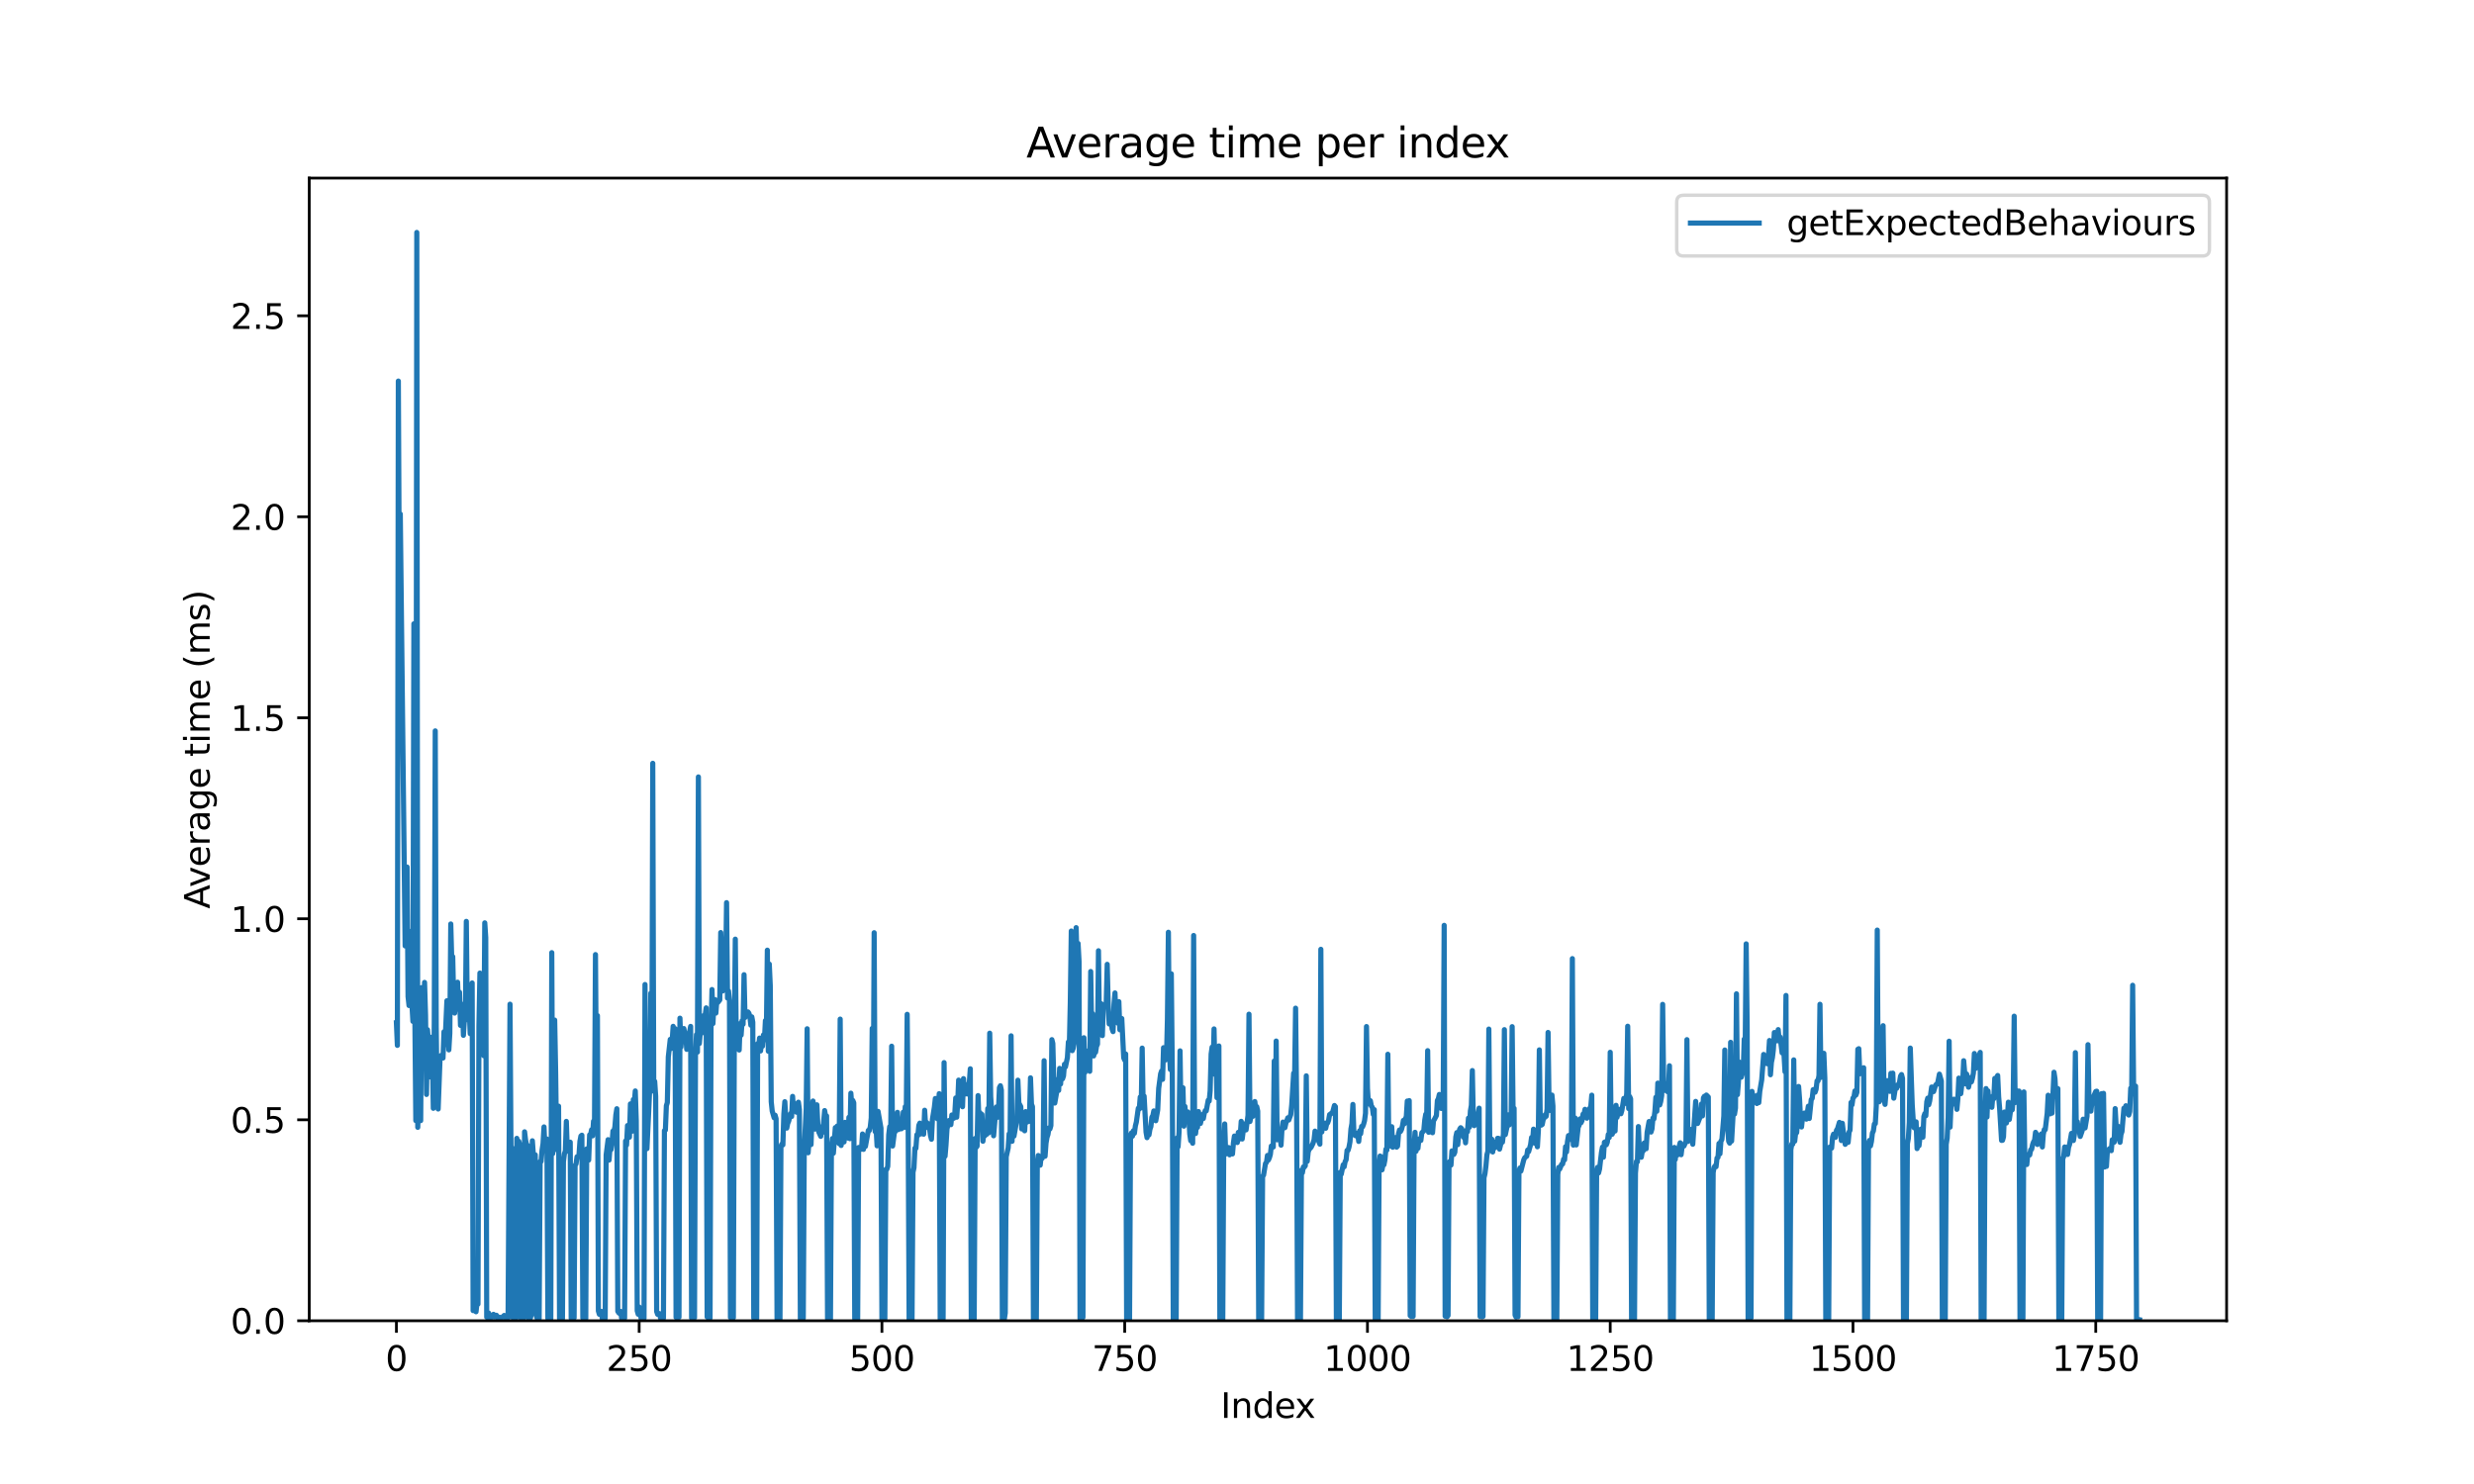 <?xml version="1.0" encoding="utf-8" standalone="no"?>
<!DOCTYPE svg PUBLIC "-//W3C//DTD SVG 1.1//EN"
  "http://www.w3.org/Graphics/SVG/1.1/DTD/svg11.dtd">
<svg xmlns:xlink="http://www.w3.org/1999/xlink" width="720pt" height="432pt" viewBox="0 0 720 432" xmlns="http://www.w3.org/2000/svg" version="1.1">
 <defs>
  <style type="text/css">*{stroke-linejoin: round; stroke-linecap: butt}</style>
 </defs>
 <g id="figure_1">
  <g id="patch_1">
   <path d="M 0 432 
L 720 432 
L 720 0 
L 0 0 
z
" style="fill: #ffffff"/>
  </g>
  <g id="axes_1">
   <g id="patch_2">
    <path d="M 90 384.48 
L 648 384.48 
L 648 51.84 
L 90 51.84 
z
" style="fill: #ffffff"/>
   </g>
   <g id="matplotlib.axis_1">
    <g id="xtick_1">
     <g id="line2d_1">
      <defs>
       <path id="m48303e577e" d="M 0 0 
L 0 3.5 
" style="stroke: #000000; stroke-width: 0.8"/>
      </defs>
      <g>
       <use xlink:href="#m48303e577e" x="115.364" y="384.48" style="stroke: #000000; stroke-width: 0.8"/>
      </g>
     </g>
     <g id="text_1">
      <!-- 0 -->
      <g transform="translate(112.182 399.078) scale(0.1 -0.1)">
       <defs>
        <path id="DejaVuSans-30" d="M 2034 4250 
Q 1547 4250 1301 3770 
Q 1056 3291 1056 2328 
Q 1056 1369 1301 889 
Q 1547 409 2034 409 
Q 2525 409 2770 889 
Q 3016 1369 3016 2328 
Q 3016 3291 2770 3770 
Q 2525 4250 2034 4250 
z
M 2034 4750 
Q 2819 4750 3233 4129 
Q 3647 3509 3647 2328 
Q 3647 1150 3233 529 
Q 2819 -91 2034 -91 
Q 1250 -91 836 529 
Q 422 1150 422 2328 
Q 422 3509 836 4129 
Q 1250 4750 2034 4750 
z
" transform="scale(0.016)"/>
       </defs>
       <use xlink:href="#DejaVuSans-30"/>
      </g>
     </g>
    </g>
    <g id="xtick_2">
     <g id="line2d_2">
      <g>
       <use xlink:href="#m48303e577e" x="186.014" y="384.48" style="stroke: #000000; stroke-width: 0.8"/>
      </g>
     </g>
     <g id="text_2">
      <!-- 250 -->
      <g transform="translate(176.471 399.078) scale(0.1 -0.1)">
       <defs>
        <path id="DejaVuSans-32" d="M 1228 531 
L 3431 531 
L 3431 0 
L 469 0 
L 469 531 
Q 828 903 1448 1529 
Q 2069 2156 2228 2338 
Q 2531 2678 2651 2914 
Q 2772 3150 2772 3378 
Q 2772 3750 2511 3984 
Q 2250 4219 1831 4219 
Q 1534 4219 1204 4116 
Q 875 4013 500 3803 
L 500 4441 
Q 881 4594 1212 4672 
Q 1544 4750 1819 4750 
Q 2544 4750 2975 4387 
Q 3406 4025 3406 3419 
Q 3406 3131 3298 2873 
Q 3191 2616 2906 2266 
Q 2828 2175 2409 1742 
Q 1991 1309 1228 531 
z
" transform="scale(0.016)"/>
        <path id="DejaVuSans-35" d="M 691 4666 
L 3169 4666 
L 3169 4134 
L 1269 4134 
L 1269 2991 
Q 1406 3038 1543 3061 
Q 1681 3084 1819 3084 
Q 2600 3084 3056 2656 
Q 3513 2228 3513 1497 
Q 3513 744 3044 326 
Q 2575 -91 1722 -91 
Q 1428 -91 1123 -41 
Q 819 9 494 109 
L 494 744 
Q 775 591 1075 516 
Q 1375 441 1709 441 
Q 2250 441 2565 725 
Q 2881 1009 2881 1497 
Q 2881 1984 2565 2268 
Q 2250 2553 1709 2553 
Q 1456 2553 1204 2497 
Q 953 2441 691 2322 
L 691 4666 
z
" transform="scale(0.016)"/>
       </defs>
       <use xlink:href="#DejaVuSans-32"/>
       <use xlink:href="#DejaVuSans-35" transform="translate(63.623 0)"/>
       <use xlink:href="#DejaVuSans-30" transform="translate(127.246 0)"/>
      </g>
     </g>
    </g>
    <g id="xtick_3">
     <g id="line2d_3">
      <g>
       <use xlink:href="#m48303e577e" x="256.665" y="384.48" style="stroke: #000000; stroke-width: 0.8"/>
      </g>
     </g>
     <g id="text_3">
      <!-- 500 -->
      <g transform="translate(247.121 399.078) scale(0.1 -0.1)">
       <use xlink:href="#DejaVuSans-35"/>
       <use xlink:href="#DejaVuSans-30" transform="translate(63.623 0)"/>
       <use xlink:href="#DejaVuSans-30" transform="translate(127.246 0)"/>
      </g>
     </g>
    </g>
    <g id="xtick_4">
     <g id="line2d_4">
      <g>
       <use xlink:href="#m48303e577e" x="327.316" y="384.48" style="stroke: #000000; stroke-width: 0.8"/>
      </g>
     </g>
     <g id="text_4">
      <!-- 750 -->
      <g transform="translate(317.772 399.078) scale(0.1 -0.1)">
       <defs>
        <path id="DejaVuSans-37" d="M 525 4666 
L 3525 4666 
L 3525 4397 
L 1831 0 
L 1172 0 
L 2766 4134 
L 525 4134 
L 525 4666 
z
" transform="scale(0.016)"/>
       </defs>
       <use xlink:href="#DejaVuSans-37"/>
       <use xlink:href="#DejaVuSans-35" transform="translate(63.623 0)"/>
       <use xlink:href="#DejaVuSans-30" transform="translate(127.246 0)"/>
      </g>
     </g>
    </g>
    <g id="xtick_5">
     <g id="line2d_5">
      <g>
       <use xlink:href="#m48303e577e" x="397.967" y="384.48" style="stroke: #000000; stroke-width: 0.8"/>
      </g>
     </g>
     <g id="text_5">
      <!-- 1000 -->
      <g transform="translate(385.242 399.078) scale(0.1 -0.1)">
       <defs>
        <path id="DejaVuSans-31" d="M 794 531 
L 1825 531 
L 1825 4091 
L 703 3866 
L 703 4441 
L 1819 4666 
L 2450 4666 
L 2450 531 
L 3481 531 
L 3481 0 
L 794 0 
L 794 531 
z
" transform="scale(0.016)"/>
       </defs>
       <use xlink:href="#DejaVuSans-31"/>
       <use xlink:href="#DejaVuSans-30" transform="translate(63.623 0)"/>
       <use xlink:href="#DejaVuSans-30" transform="translate(127.246 0)"/>
       <use xlink:href="#DejaVuSans-30" transform="translate(190.869 0)"/>
      </g>
     </g>
    </g>
    <g id="xtick_6">
     <g id="line2d_6">
      <g>
       <use xlink:href="#m48303e577e" x="468.618" y="384.48" style="stroke: #000000; stroke-width: 0.8"/>
      </g>
     </g>
     <g id="text_6">
      <!-- 1250 -->
      <g transform="translate(455.893 399.078) scale(0.1 -0.1)">
       <use xlink:href="#DejaVuSans-31"/>
       <use xlink:href="#DejaVuSans-32" transform="translate(63.623 0)"/>
       <use xlink:href="#DejaVuSans-35" transform="translate(127.246 0)"/>
       <use xlink:href="#DejaVuSans-30" transform="translate(190.869 0)"/>
      </g>
     </g>
    </g>
    <g id="xtick_7">
     <g id="line2d_7">
      <g>
       <use xlink:href="#m48303e577e" x="539.268" y="384.48" style="stroke: #000000; stroke-width: 0.8"/>
      </g>
     </g>
     <g id="text_7">
      <!-- 1500 -->
      <g transform="translate(526.543 399.078) scale(0.1 -0.1)">
       <use xlink:href="#DejaVuSans-31"/>
       <use xlink:href="#DejaVuSans-35" transform="translate(63.623 0)"/>
       <use xlink:href="#DejaVuSans-30" transform="translate(127.246 0)"/>
       <use xlink:href="#DejaVuSans-30" transform="translate(190.869 0)"/>
      </g>
     </g>
    </g>
    <g id="xtick_8">
     <g id="line2d_8">
      <g>
       <use xlink:href="#m48303e577e" x="609.919" y="384.48" style="stroke: #000000; stroke-width: 0.8"/>
      </g>
     </g>
     <g id="text_8">
      <!-- 1750 -->
      <g transform="translate(597.194 399.078) scale(0.1 -0.1)">
       <use xlink:href="#DejaVuSans-31"/>
       <use xlink:href="#DejaVuSans-37" transform="translate(63.623 0)"/>
       <use xlink:href="#DejaVuSans-35" transform="translate(127.246 0)"/>
       <use xlink:href="#DejaVuSans-30" transform="translate(190.869 0)"/>
      </g>
     </g>
    </g>
    <g id="text_9">
     <!-- Index -->
     <g transform="translate(355.234 412.757) scale(0.1 -0.1)">
      <defs>
       <path id="DejaVuSans-49" d="M 628 4666 
L 1259 4666 
L 1259 0 
L 628 0 
L 628 4666 
z
" transform="scale(0.016)"/>
       <path id="DejaVuSans-6e" d="M 3513 2113 
L 3513 0 
L 2938 0 
L 2938 2094 
Q 2938 2591 2744 2837 
Q 2550 3084 2163 3084 
Q 1697 3084 1428 2787 
Q 1159 2491 1159 1978 
L 1159 0 
L 581 0 
L 581 3500 
L 1159 3500 
L 1159 2956 
Q 1366 3272 1645 3428 
Q 1925 3584 2291 3584 
Q 2894 3584 3203 3211 
Q 3513 2838 3513 2113 
z
" transform="scale(0.016)"/>
       <path id="DejaVuSans-64" d="M 2906 2969 
L 2906 4863 
L 3481 4863 
L 3481 0 
L 2906 0 
L 2906 525 
Q 2725 213 2448 61 
Q 2172 -91 1784 -91 
Q 1150 -91 751 415 
Q 353 922 353 1747 
Q 353 2572 751 3078 
Q 1150 3584 1784 3584 
Q 2172 3584 2448 3432 
Q 2725 3281 2906 2969 
z
M 947 1747 
Q 947 1113 1208 752 
Q 1469 391 1925 391 
Q 2381 391 2643 752 
Q 2906 1113 2906 1747 
Q 2906 2381 2643 2742 
Q 2381 3103 1925 3103 
Q 1469 3103 1208 2742 
Q 947 2381 947 1747 
z
" transform="scale(0.016)"/>
       <path id="DejaVuSans-65" d="M 3597 1894 
L 3597 1613 
L 953 1613 
Q 991 1019 1311 708 
Q 1631 397 2203 397 
Q 2534 397 2845 478 
Q 3156 559 3463 722 
L 3463 178 
Q 3153 47 2828 -22 
Q 2503 -91 2169 -91 
Q 1331 -91 842 396 
Q 353 884 353 1716 
Q 353 2575 817 3079 
Q 1281 3584 2069 3584 
Q 2775 3584 3186 3129 
Q 3597 2675 3597 1894 
z
M 3022 2063 
Q 3016 2534 2758 2815 
Q 2500 3097 2075 3097 
Q 1594 3097 1305 2825 
Q 1016 2553 972 2059 
L 3022 2063 
z
" transform="scale(0.016)"/>
       <path id="DejaVuSans-78" d="M 3513 3500 
L 2247 1797 
L 3578 0 
L 2900 0 
L 1881 1375 
L 863 0 
L 184 0 
L 1544 1831 
L 300 3500 
L 978 3500 
L 1906 2253 
L 2834 3500 
L 3513 3500 
z
" transform="scale(0.016)"/>
      </defs>
      <use xlink:href="#DejaVuSans-49"/>
      <use xlink:href="#DejaVuSans-6e" transform="translate(29.492 0)"/>
      <use xlink:href="#DejaVuSans-64" transform="translate(92.871 0)"/>
      <use xlink:href="#DejaVuSans-65" transform="translate(156.348 0)"/>
      <use xlink:href="#DejaVuSans-78" transform="translate(216.121 0)"/>
     </g>
    </g>
   </g>
   <g id="matplotlib.axis_2">
    <g id="ytick_1">
     <g id="line2d_9">
      <defs>
       <path id="m764a18e082" d="M 0 0 
L -3.5 0 
" style="stroke: #000000; stroke-width: 0.8"/>
      </defs>
      <g>
       <use xlink:href="#m764a18e082" x="90" y="384.48" style="stroke: #000000; stroke-width: 0.8"/>
      </g>
     </g>
     <g id="text_10">
      <!-- 0.0 -->
      <g transform="translate(67.097 388.279) scale(0.1 -0.1)">
       <defs>
        <path id="DejaVuSans-2e" d="M 684 794 
L 1344 794 
L 1344 0 
L 684 0 
L 684 794 
z
" transform="scale(0.016)"/>
       </defs>
       <use xlink:href="#DejaVuSans-30"/>
       <use xlink:href="#DejaVuSans-2e" transform="translate(63.623 0)"/>
       <use xlink:href="#DejaVuSans-30" transform="translate(95.41 0)"/>
      </g>
     </g>
    </g>
    <g id="ytick_2">
     <g id="line2d_10">
      <g>
       <use xlink:href="#m764a18e082" x="90" y="325.971" style="stroke: #000000; stroke-width: 0.8"/>
      </g>
     </g>
     <g id="text_11">
      <!-- 0.5 -->
      <g transform="translate(67.097 329.77) scale(0.1 -0.1)">
       <use xlink:href="#DejaVuSans-30"/>
       <use xlink:href="#DejaVuSans-2e" transform="translate(63.623 0)"/>
       <use xlink:href="#DejaVuSans-35" transform="translate(95.41 0)"/>
      </g>
     </g>
    </g>
    <g id="ytick_3">
     <g id="line2d_11">
      <g>
       <use xlink:href="#m764a18e082" x="90" y="267.461" style="stroke: #000000; stroke-width: 0.8"/>
      </g>
     </g>
     <g id="text_12">
      <!-- 1.0 -->
      <g transform="translate(67.097 271.26) scale(0.1 -0.1)">
       <use xlink:href="#DejaVuSans-31"/>
       <use xlink:href="#DejaVuSans-2e" transform="translate(63.623 0)"/>
       <use xlink:href="#DejaVuSans-30" transform="translate(95.41 0)"/>
      </g>
     </g>
    </g>
    <g id="ytick_4">
     <g id="line2d_12">
      <g>
       <use xlink:href="#m764a18e082" x="90" y="208.952" style="stroke: #000000; stroke-width: 0.8"/>
      </g>
     </g>
     <g id="text_13">
      <!-- 1.5 -->
      <g transform="translate(67.097 212.751) scale(0.1 -0.1)">
       <use xlink:href="#DejaVuSans-31"/>
       <use xlink:href="#DejaVuSans-2e" transform="translate(63.623 0)"/>
       <use xlink:href="#DejaVuSans-35" transform="translate(95.41 0)"/>
      </g>
     </g>
    </g>
    <g id="ytick_5">
     <g id="line2d_13">
      <g>
       <use xlink:href="#m764a18e082" x="90" y="150.442" style="stroke: #000000; stroke-width: 0.8"/>
      </g>
     </g>
     <g id="text_14">
      <!-- 2.0 -->
      <g transform="translate(67.097 154.241) scale(0.1 -0.1)">
       <use xlink:href="#DejaVuSans-32"/>
       <use xlink:href="#DejaVuSans-2e" transform="translate(63.623 0)"/>
       <use xlink:href="#DejaVuSans-30" transform="translate(95.41 0)"/>
      </g>
     </g>
    </g>
    <g id="ytick_6">
     <g id="line2d_14">
      <g>
       <use xlink:href="#m764a18e082" x="90" y="91.933" style="stroke: #000000; stroke-width: 0.8"/>
      </g>
     </g>
     <g id="text_15">
      <!-- 2.5 -->
      <g transform="translate(67.097 95.732) scale(0.1 -0.1)">
       <use xlink:href="#DejaVuSans-32"/>
       <use xlink:href="#DejaVuSans-2e" transform="translate(63.623 0)"/>
       <use xlink:href="#DejaVuSans-35" transform="translate(95.41 0)"/>
      </g>
     </g>
    </g>
    <g id="text_16">
     <!-- Average time (ms) -->
     <g transform="translate(61.017 264.544) rotate(-90) scale(0.1 -0.1)">
      <defs>
       <path id="DejaVuSans-41" d="M 2188 4044 
L 1331 1722 
L 3047 1722 
L 2188 4044 
z
M 1831 4666 
L 2547 4666 
L 4325 0 
L 3669 0 
L 3244 1197 
L 1141 1197 
L 716 0 
L 50 0 
L 1831 4666 
z
" transform="scale(0.016)"/>
       <path id="DejaVuSans-76" d="M 191 3500 
L 800 3500 
L 1894 563 
L 2988 3500 
L 3597 3500 
L 2284 0 
L 1503 0 
L 191 3500 
z
" transform="scale(0.016)"/>
       <path id="DejaVuSans-72" d="M 2631 2963 
Q 2534 3019 2420 3045 
Q 2306 3072 2169 3072 
Q 1681 3072 1420 2755 
Q 1159 2438 1159 1844 
L 1159 0 
L 581 0 
L 581 3500 
L 1159 3500 
L 1159 2956 
Q 1341 3275 1631 3429 
Q 1922 3584 2338 3584 
Q 2397 3584 2469 3576 
Q 2541 3569 2628 3553 
L 2631 2963 
z
" transform="scale(0.016)"/>
       <path id="DejaVuSans-61" d="M 2194 1759 
Q 1497 1759 1228 1600 
Q 959 1441 959 1056 
Q 959 750 1161 570 
Q 1363 391 1709 391 
Q 2188 391 2477 730 
Q 2766 1069 2766 1631 
L 2766 1759 
L 2194 1759 
z
M 3341 1997 
L 3341 0 
L 2766 0 
L 2766 531 
Q 2569 213 2275 61 
Q 1981 -91 1556 -91 
Q 1019 -91 701 211 
Q 384 513 384 1019 
Q 384 1609 779 1909 
Q 1175 2209 1959 2209 
L 2766 2209 
L 2766 2266 
Q 2766 2663 2505 2880 
Q 2244 3097 1772 3097 
Q 1472 3097 1187 3025 
Q 903 2953 641 2809 
L 641 3341 
Q 956 3463 1253 3523 
Q 1550 3584 1831 3584 
Q 2591 3584 2966 3190 
Q 3341 2797 3341 1997 
z
" transform="scale(0.016)"/>
       <path id="DejaVuSans-67" d="M 2906 1791 
Q 2906 2416 2648 2759 
Q 2391 3103 1925 3103 
Q 1463 3103 1205 2759 
Q 947 2416 947 1791 
Q 947 1169 1205 825 
Q 1463 481 1925 481 
Q 2391 481 2648 825 
Q 2906 1169 2906 1791 
z
M 3481 434 
Q 3481 -459 3084 -895 
Q 2688 -1331 1869 -1331 
Q 1566 -1331 1297 -1286 
Q 1028 -1241 775 -1147 
L 775 -588 
Q 1028 -725 1275 -790 
Q 1522 -856 1778 -856 
Q 2344 -856 2625 -561 
Q 2906 -266 2906 331 
L 2906 616 
Q 2728 306 2450 153 
Q 2172 0 1784 0 
Q 1141 0 747 490 
Q 353 981 353 1791 
Q 353 2603 747 3093 
Q 1141 3584 1784 3584 
Q 2172 3584 2450 3431 
Q 2728 3278 2906 2969 
L 2906 3500 
L 3481 3500 
L 3481 434 
z
" transform="scale(0.016)"/>
       <path id="DejaVuSans-20" transform="scale(0.016)"/>
       <path id="DejaVuSans-74" d="M 1172 4494 
L 1172 3500 
L 2356 3500 
L 2356 3053 
L 1172 3053 
L 1172 1153 
Q 1172 725 1289 603 
Q 1406 481 1766 481 
L 2356 481 
L 2356 0 
L 1766 0 
Q 1100 0 847 248 
Q 594 497 594 1153 
L 594 3053 
L 172 3053 
L 172 3500 
L 594 3500 
L 594 4494 
L 1172 4494 
z
" transform="scale(0.016)"/>
       <path id="DejaVuSans-69" d="M 603 3500 
L 1178 3500 
L 1178 0 
L 603 0 
L 603 3500 
z
M 603 4863 
L 1178 4863 
L 1178 4134 
L 603 4134 
L 603 4863 
z
" transform="scale(0.016)"/>
       <path id="DejaVuSans-6d" d="M 3328 2828 
Q 3544 3216 3844 3400 
Q 4144 3584 4550 3584 
Q 5097 3584 5394 3201 
Q 5691 2819 5691 2113 
L 5691 0 
L 5113 0 
L 5113 2094 
Q 5113 2597 4934 2840 
Q 4756 3084 4391 3084 
Q 3944 3084 3684 2787 
Q 3425 2491 3425 1978 
L 3425 0 
L 2847 0 
L 2847 2094 
Q 2847 2600 2669 2842 
Q 2491 3084 2119 3084 
Q 1678 3084 1418 2786 
Q 1159 2488 1159 1978 
L 1159 0 
L 581 0 
L 581 3500 
L 1159 3500 
L 1159 2956 
Q 1356 3278 1631 3431 
Q 1906 3584 2284 3584 
Q 2666 3584 2933 3390 
Q 3200 3197 3328 2828 
z
" transform="scale(0.016)"/>
       <path id="DejaVuSans-28" d="M 1984 4856 
Q 1566 4138 1362 3434 
Q 1159 2731 1159 2009 
Q 1159 1288 1364 580 
Q 1569 -128 1984 -844 
L 1484 -844 
Q 1016 -109 783 600 
Q 550 1309 550 2009 
Q 550 2706 781 3412 
Q 1013 4119 1484 4856 
L 1984 4856 
z
" transform="scale(0.016)"/>
       <path id="DejaVuSans-73" d="M 2834 3397 
L 2834 2853 
Q 2591 2978 2328 3040 
Q 2066 3103 1784 3103 
Q 1356 3103 1142 2972 
Q 928 2841 928 2578 
Q 928 2378 1081 2264 
Q 1234 2150 1697 2047 
L 1894 2003 
Q 2506 1872 2764 1633 
Q 3022 1394 3022 966 
Q 3022 478 2636 193 
Q 2250 -91 1575 -91 
Q 1294 -91 989 -36 
Q 684 19 347 128 
L 347 722 
Q 666 556 975 473 
Q 1284 391 1588 391 
Q 1994 391 2212 530 
Q 2431 669 2431 922 
Q 2431 1156 2273 1281 
Q 2116 1406 1581 1522 
L 1381 1569 
Q 847 1681 609 1914 
Q 372 2147 372 2553 
Q 372 3047 722 3315 
Q 1072 3584 1716 3584 
Q 2034 3584 2315 3537 
Q 2597 3491 2834 3397 
z
" transform="scale(0.016)"/>
       <path id="DejaVuSans-29" d="M 513 4856 
L 1013 4856 
Q 1481 4119 1714 3412 
Q 1947 2706 1947 2009 
Q 1947 1309 1714 600 
Q 1481 -109 1013 -844 
L 513 -844 
Q 928 -128 1133 580 
Q 1338 1288 1338 2009 
Q 1338 2731 1133 3434 
Q 928 4138 513 4856 
z
" transform="scale(0.016)"/>
      </defs>
      <use xlink:href="#DejaVuSans-41"/>
      <use xlink:href="#DejaVuSans-76" transform="translate(62.533 0)"/>
      <use xlink:href="#DejaVuSans-65" transform="translate(121.713 0)"/>
      <use xlink:href="#DejaVuSans-72" transform="translate(183.236 0)"/>
      <use xlink:href="#DejaVuSans-61" transform="translate(224.35 0)"/>
      <use xlink:href="#DejaVuSans-67" transform="translate(285.629 0)"/>
      <use xlink:href="#DejaVuSans-65" transform="translate(349.105 0)"/>
      <use xlink:href="#DejaVuSans-20" transform="translate(410.629 0)"/>
      <use xlink:href="#DejaVuSans-74" transform="translate(442.416 0)"/>
      <use xlink:href="#DejaVuSans-69" transform="translate(481.625 0)"/>
      <use xlink:href="#DejaVuSans-6d" transform="translate(509.408 0)"/>
      <use xlink:href="#DejaVuSans-65" transform="translate(606.82 0)"/>
      <use xlink:href="#DejaVuSans-20" transform="translate(668.344 0)"/>
      <use xlink:href="#DejaVuSans-28" transform="translate(700.131 0)"/>
      <use xlink:href="#DejaVuSans-6d" transform="translate(739.145 0)"/>
      <use xlink:href="#DejaVuSans-73" transform="translate(836.557 0)"/>
      <use xlink:href="#DejaVuSans-29" transform="translate(888.656 0)"/>
     </g>
    </g>
   </g>
   <g id="line2d_15">
    <path d="M 115.364 297.726 
L 115.646 304.311 
L 115.929 110.934 
L 116.211 170.834 
L 116.494 149.629 
L 117.907 275.363 
L 118.19 257.01 
L 118.472 252.399 
L 118.755 290.096 
L 119.037 292.712 
L 119.32 275.872 
L 119.603 271.116 
L 119.885 292.38 
L 120.168 297.322 
L 120.45 181.59 
L 120.733 295.591 
L 121.016 326.218 
L 121.298 67.667 
L 121.581 328.166 
L 121.864 317.607 
L 122.429 326.219 
L 122.711 287.502 
L 122.994 292.97 
L 123.277 308.755 
L 123.559 285.987 
L 123.842 295.496 
L 124.124 318.6 
L 124.407 299.747 
L 124.69 303.137 
L 125.255 313.523 
L 125.537 301.945 
L 125.82 305.966 
L 126.103 322.632 
L 126.385 297.819 
L 126.668 212.767 
L 126.95 298.898 
L 127.233 321.344 
L 127.516 322.836 
L 128.081 307.589 
L 128.363 307.245 
L 128.646 307.125 
L 128.929 307.992 
L 129.211 300.352 
L 129.494 304.14 
L 130.059 291.325 
L 130.624 305.621 
L 130.907 300.82 
L 131.189 268.973 
L 131.472 279.426 
L 131.755 278.488 
L 132.037 291.378 
L 132.32 294.905 
L 132.602 289.804 
L 132.885 291.964 
L 133.168 285.935 
L 133.45 293.846 
L 133.733 288.846 
L 134.015 298.488 
L 134.298 292.437 
L 134.581 292.366 
L 134.863 301.388 
L 135.146 296.805 
L 135.428 296.991 
L 135.711 268.216 
L 135.994 294.922 
L 136.276 291.116 
L 136.559 293.987 
L 136.841 300.902 
L 137.407 286.145 
L 137.689 381.519 
L 137.972 381.51 
L 138.254 381.201 
L 138.537 381.861 
L 138.82 379.284 
L 139.102 379.635 
L 139.385 298.708 
L 139.668 283.265 
L 139.95 300.059 
L 140.515 302.709 
L 140.798 307.327 
L 141.081 268.646 
L 141.363 272.921 
L 141.646 383.43 
L 141.928 383.588 
L 142.211 382.231 
L 142.494 383.571 
L 142.776 383.004 
L 143.059 383.441 
L 143.341 383.41 
L 143.624 382.612 
L 143.907 383.401 
L 144.189 383.276 
L 144.472 382.878 
L 144.754 383.626 
L 145.32 383.435 
L 145.602 383.666 
L 145.885 383.678 
L 146.45 383.206 
L 146.733 382.933 
L 147.015 383.533 
L 147.298 383.691 
L 147.58 383.166 
L 147.863 383.657 
L 148.428 292.326 
L 148.711 335.54 
L 148.993 334.139 
L 149.276 383.621 
L 149.559 383.472 
L 149.841 383.464 
L 150.124 383.79 
L 150.406 331.38 
L 150.689 335.6 
L 150.972 332.232 
L 151.254 333.133 
L 151.537 383.644 
L 151.819 383.309 
L 152.102 383.633 
L 152.385 383.759 
L 152.667 329.478 
L 152.95 331.84 
L 153.232 333.258 
L 153.515 333.394 
L 153.798 383.68 
L 154.363 383.677 
L 154.645 382.535 
L 154.928 332.089 
L 155.211 336.008 
L 155.493 336.593 
L 155.776 336.175 
L 156.058 382.988 
L 156.341 383.815 
L 156.624 383.429 
L 156.906 383.867 
L 157.189 338.121 
L 157.472 338.096 
L 157.754 334.806 
L 158.037 332.939 
L 158.319 328.052 
L 158.602 334.58 
L 158.885 332.573 
L 159.167 331.574 
L 159.45 383.809 
L 160.015 383.732 
L 160.298 383.891 
L 160.58 277.323 
L 160.863 335.809 
L 161.145 306.87 
L 161.428 296.951 
L 161.711 312.315 
L 161.993 334.674 
L 162.276 329.807 
L 162.558 322.01 
L 162.841 383.828 
L 163.124 383.731 
L 163.689 383.895 
L 163.971 338.173 
L 164.254 335.865 
L 164.537 335.068 
L 164.819 326.442 
L 165.102 335.105 
L 165.384 334.22 
L 165.667 334.644 
L 165.95 332.494 
L 166.232 383.802 
L 166.515 383.66 
L 166.797 383.779 
L 167.08 383.648 
L 167.363 339.236 
L 167.645 338.831 
L 167.928 336.746 
L 168.21 336.776 
L 168.493 336.299 
L 168.776 332.245 
L 169.058 330.708 
L 169.341 330.465 
L 169.623 383.699 
L 169.906 383.767 
L 170.189 383.664 
L 170.471 383.88 
L 170.754 334.449 
L 171.319 337.706 
L 171.602 330.35 
L 171.884 330.235 
L 172.167 328.872 
L 172.449 330.651 
L 172.732 326.391 
L 173.015 327.65 
L 173.297 277.886 
L 173.58 318.077 
L 173.862 295.64 
L 174.145 381.632 
L 174.428 382.596 
L 174.71 382.397 
L 174.993 381.749 
L 175.276 383.853 
L 175.841 383.592 
L 176.123 383.767 
L 176.406 336.182 
L 176.971 331.764 
L 177.254 337.712 
L 177.536 334.002 
L 177.819 334.667 
L 178.102 333.045 
L 178.384 329.263 
L 178.667 329.288 
L 178.949 328.056 
L 179.232 324.544 
L 179.515 322.758 
L 179.797 381.723 
L 180.08 382.164 
L 180.362 382.388 
L 180.645 381.776 
L 180.928 383.843 
L 181.21 383.29 
L 181.493 383.77 
L 181.775 383.721 
L 182.058 332.149 
L 182.341 333.346 
L 182.623 327.65 
L 183.188 331.043 
L 183.471 321.346 
L 183.754 321.899 
L 184.036 329.283 
L 184.319 320.081 
L 184.601 321.039 
L 184.884 317.582 
L 185.167 326.189 
L 185.449 381.574 
L 185.732 382.58 
L 186.014 380.484 
L 186.58 383.816 
L 187.145 383.481 
L 187.427 383.784 
L 187.71 286.596 
L 187.993 333.725 
L 188.275 334.385 
L 188.84 322.398 
L 189.123 315.929 
L 189.406 289.132 
L 189.688 317.597 
L 189.971 222.201 
L 190.253 316.846 
L 190.536 314.79 
L 190.819 319.128 
L 191.101 381.777 
L 191.384 382.609 
L 191.666 382.35 
L 191.949 382.404 
L 192.232 383.718 
L 192.514 383.875 
L 193.08 383.742 
L 193.362 329.141 
L 193.645 328.971 
L 193.927 321.88 
L 194.21 320.97 
L 194.493 307.674 
L 195.058 302.577 
L 195.34 305.217 
L 195.623 302.89 
L 195.906 298.77 
L 196.188 302.737 
L 196.471 299.452 
L 196.753 383.498 
L 197.036 382.874 
L 197.319 383.482 
L 197.601 383.444 
L 197.884 296.397 
L 198.166 304.8 
L 198.449 301.039 
L 198.732 299.98 
L 199.014 299.414 
L 199.297 300.869 
L 199.579 301.583 
L 199.862 305.474 
L 200.145 304.277 
L 200.427 301.095 
L 200.71 300.303 
L 200.992 298.791 
L 201.275 383.68 
L 201.558 383.689 
L 201.84 383.093 
L 202.123 383.574 
L 202.405 307.314 
L 202.688 301.179 
L 202.971 306.27 
L 203.253 226.168 
L 203.536 303.766 
L 203.818 300.465 
L 204.384 300.659 
L 204.666 295.706 
L 204.949 299.974 
L 205.231 295.445 
L 205.514 293.395 
L 205.797 383.368 
L 206.079 383.615 
L 206.362 383.51 
L 206.644 383.713 
L 206.927 299.459 
L 207.21 288.057 
L 207.492 297.951 
L 207.775 291.95 
L 208.057 290.989 
L 208.34 294.912 
L 208.623 291.228 
L 208.905 291.822 
L 209.47 291.102 
L 209.753 271.472 
L 210.036 278.338 
L 210.318 288.484 
L 210.601 286.422 
L 210.884 281.174 
L 211.166 283.494 
L 211.449 262.764 
L 211.731 290.54 
L 212.014 288.488 
L 212.297 291.192 
L 212.579 383.508 
L 212.862 383.058 
L 213.427 383.593 
L 213.71 300.316 
L 213.992 273.394 
L 214.275 304.162 
L 214.557 305.005 
L 214.84 303.654 
L 215.123 305.666 
L 215.405 297.958 
L 215.688 301.334 
L 215.97 297.154 
L 216.253 298.157 
L 216.536 283.744 
L 216.818 296.2 
L 217.101 295.763 
L 217.383 294.754 
L 217.666 294.575 
L 217.949 294.951 
L 218.231 295.863 
L 218.514 298.436 
L 218.796 296.012 
L 219.079 297.579 
L 219.362 383.698 
L 219.644 383.289 
L 220.209 383.787 
L 220.492 303.826 
L 220.775 304.745 
L 221.057 302.187 
L 221.34 305.93 
L 221.622 303.662 
L 221.905 304.551 
L 222.188 301.266 
L 222.47 302.716 
L 222.753 297.104 
L 223.035 300.373 
L 223.318 276.599 
L 223.601 306.019 
L 223.883 280.65 
L 224.166 286.899 
L 224.448 320.71 
L 224.731 323.427 
L 225.296 325.384 
L 225.579 324.643 
L 225.861 325.667 
L 226.144 383.938 
L 226.992 383.952 
L 227.274 333.65 
L 227.557 333.016 
L 227.84 333.29 
L 228.122 324.324 
L 228.405 320.709 
L 228.688 325.81 
L 228.97 328.399 
L 229.253 327.018 
L 229.535 326.349 
L 230.101 324.14 
L 230.383 325.02 
L 230.666 319.164 
L 230.948 323.324 
L 231.231 321.589 
L 231.514 321.333 
L 231.796 323.765 
L 232.079 321.349 
L 232.361 320.858 
L 232.644 322.99 
L 232.927 383.958 
L 233.492 383.842 
L 233.774 383.725 
L 234.057 334.462 
L 234.622 322.848 
L 234.905 299.482 
L 235.187 335.578 
L 235.47 331.966 
L 235.753 331.205 
L 236.035 333.192 
L 236.318 324.597 
L 236.6 320.511 
L 236.883 322.541 
L 237.166 328.682 
L 237.731 321.614 
L 238.013 327.373 
L 238.296 329.543 
L 238.861 330.796 
L 239.144 327.986 
L 239.426 329.624 
L 239.992 323.296 
L 240.274 324.988 
L 240.557 324.838 
L 240.839 383.901 
L 241.122 384.045 
L 241.405 383.719 
L 241.687 383.994 
L 241.97 333.598 
L 242.252 331.44 
L 242.535 335.707 
L 243.1 328.253 
L 243.383 329.197 
L 243.665 327.801 
L 243.948 332.512 
L 244.231 332.926 
L 244.513 296.667 
L 244.796 333.451 
L 245.079 331.3 
L 245.644 332.431 
L 245.926 326.723 
L 246.209 329.985 
L 246.774 331.298 
L 247.057 325.255 
L 247.339 331.475 
L 247.622 318.234 
L 247.905 321.977 
L 248.187 320.354 
L 248.47 321.041 
L 248.752 383.919 
L 249.035 383.93 
L 249.318 383.594 
L 249.6 383.946 
L 249.883 334.036 
L 250.165 334.565 
L 250.448 333.967 
L 250.731 334.533 
L 251.013 330.108 
L 251.296 334.591 
L 251.578 331.567 
L 251.861 333.723 
L 252.709 329.067 
L 252.991 329.106 
L 253.274 328.05 
L 253.557 325.458 
L 253.839 299.374 
L 254.122 327.504 
L 254.404 271.521 
L 254.687 329.407 
L 254.97 328.432 
L 255.252 333.554 
L 255.535 323.519 
L 256.383 328.405 
L 256.665 383.959 
L 257.23 384.035 
L 257.513 383.953 
L 257.796 340.443 
L 258.078 340.405 
L 258.361 339.526 
L 258.643 330.352 
L 258.926 327.972 
L 259.209 330.398 
L 259.491 304.556 
L 259.774 333.609 
L 260.339 329.31 
L 260.622 329.328 
L 260.904 327.628 
L 261.187 323.815 
L 261.469 328.822 
L 261.752 326.273 
L 262.035 327.134 
L 262.317 328.592 
L 262.6 327.456 
L 262.883 323.735 
L 263.165 328.201 
L 263.448 322.167 
L 263.73 326.995 
L 264.013 295.273 
L 264.296 326.411 
L 264.578 384.041 
L 264.861 384.041 
L 265.143 383.506 
L 265.426 384.101 
L 265.709 341.241 
L 265.991 339.939 
L 266.274 334.22 
L 266.556 334.284 
L 266.839 330.329 
L 267.122 330.556 
L 267.404 327.61 
L 267.687 326.946 
L 267.969 330.103 
L 268.252 327.54 
L 268.535 327.951 
L 268.817 330.164 
L 269.1 323.196 
L 269.382 327.869 
L 269.665 326.744 
L 269.948 328.224 
L 270.23 327.127 
L 270.513 328.372 
L 270.795 330.552 
L 271.078 331.643 
L 271.361 325.817 
L 271.926 322.328 
L 272.208 319.776 
L 272.491 319.805 
L 272.774 325.663 
L 273.056 322.731 
L 273.339 318.366 
L 273.621 384.04 
L 274.187 384.031 
L 274.469 383.914 
L 274.752 309.335 
L 275.034 336.587 
L 275.317 333.274 
L 275.6 328.63 
L 276.165 326.198 
L 276.73 327.392 
L 277.013 324.58 
L 277.295 324.672 
L 277.578 325.527 
L 277.86 324.406 
L 278.143 319.624 
L 278.426 325.226 
L 278.708 321.365 
L 278.991 314.428 
L 279.273 319.696 
L 279.556 315.823 
L 280.121 322.175 
L 280.404 313.992 
L 280.687 318.133 
L 280.969 318.445 
L 281.252 317.685 
L 281.534 318.465 
L 281.817 315.715 
L 282.1 315.074 
L 282.382 311.13 
L 282.665 384.053 
L 283.23 384.067 
L 283.513 384.135 
L 283.795 331.424 
L 284.078 334.033 
L 284.36 333.654 
L 284.643 318.933 
L 284.926 327.076 
L 285.208 323.914 
L 285.491 325.135 
L 285.773 324.425 
L 286.056 332.224 
L 286.339 329.476 
L 286.621 330.632 
L 286.904 328.193 
L 287.186 330.177 
L 287.469 322.689 
L 287.752 329.758 
L 288.034 300.766 
L 288.317 319.169 
L 288.599 323.57 
L 288.882 324.187 
L 289.165 330.632 
L 289.73 324.099 
L 290.012 322.231 
L 290.295 325.254 
L 290.578 323.444 
L 290.86 316.615 
L 291.143 316.069 
L 291.425 317.353 
L 291.708 384.052 
L 292.273 384.06 
L 292.556 382.21 
L 292.838 336.762 
L 293.404 334.171 
L 293.686 330.05 
L 293.969 329.823 
L 294.251 301.534 
L 294.534 332.246 
L 294.817 325.829 
L 295.099 330.717 
L 295.947 325.826 
L 296.23 314.452 
L 296.512 321.081 
L 297.077 322.141 
L 297.36 328.648 
L 297.643 327.97 
L 297.925 326.847 
L 298.208 329.18 
L 298.491 323.597 
L 298.773 326.708 
L 299.056 325.765 
L 299.338 326.474 
L 299.621 324.243 
L 299.904 313.767 
L 300.186 321.429 
L 300.469 322.139 
L 300.751 384.004 
L 301.317 384.137 
L 301.599 384.186 
L 301.882 338.814 
L 302.164 336.374 
L 302.447 338.278 
L 302.73 339.184 
L 303.012 336.621 
L 303.295 337.206 
L 303.577 336.205 
L 303.86 308.782 
L 304.143 336.587 
L 304.425 332.755 
L 304.708 331.076 
L 304.99 330.242 
L 305.273 328.347 
L 305.556 328.647 
L 305.838 327.67 
L 306.121 302.648 
L 306.403 303.753 
L 306.686 314.814 
L 306.969 321.107 
L 307.534 317.859 
L 307.816 314.225 
L 308.099 317.421 
L 308.382 311.008 
L 308.664 315.552 
L 308.947 311.468 
L 309.229 314.051 
L 309.512 313.206 
L 309.795 309.801 
L 310.077 310.568 
L 310.642 307.871 
L 310.925 303.318 
L 311.208 304.482 
L 311.49 291.674 
L 311.773 271.024 
L 312.055 305.847 
L 312.338 305.137 
L 312.621 303.686 
L 312.903 296.479 
L 313.186 270.04 
L 313.468 280.943 
L 313.751 274.641 
L 314.034 279.921 
L 314.316 383.878 
L 314.599 383.396 
L 314.881 383.819 
L 315.164 383.478 
L 315.447 302.094 
L 315.729 312.228 
L 316.295 306.124 
L 316.577 305.936 
L 316.86 310.764 
L 317.142 311.865 
L 317.425 282.813 
L 317.708 300.389 
L 317.99 295.077 
L 318.273 307.395 
L 318.555 306.373 
L 318.838 306.314 
L 319.121 304.547 
L 319.403 303.971 
L 319.686 276.772 
L 319.968 299.916 
L 320.251 292.053 
L 320.534 292.236 
L 320.816 301.469 
L 321.099 292.936 
L 321.381 293.036 
L 321.664 292.961 
L 321.947 291.703 
L 322.229 280.72 
L 322.512 292.367 
L 322.794 298.073 
L 323.077 295.794 
L 323.36 297.025 
L 323.642 299.499 
L 323.925 300.305 
L 324.207 292.353 
L 324.49 289.049 
L 324.773 296.309 
L 325.055 292.093 
L 325.338 297.84 
L 325.62 291.58 
L 325.903 299.772 
L 326.186 298.881 
L 326.468 296.496 
L 327.033 307.948 
L 327.316 308.606 
L 327.599 306.82 
L 327.881 384.031 
L 328.729 383.978 
L 329.012 330.496 
L 329.294 329.792 
L 329.577 330.747 
L 329.859 329.155 
L 330.142 329.905 
L 330.425 327.757 
L 330.707 326.658 
L 331.272 322.621 
L 331.555 322.822 
L 331.838 319.35 
L 332.12 322.492 
L 332.403 305.112 
L 332.685 321.185 
L 332.968 319.088 
L 333.533 329.591 
L 333.816 331.179 
L 334.099 329.388 
L 334.381 330.383 
L 334.664 328.739 
L 334.946 327.915 
L 335.229 325.214 
L 335.512 324.775 
L 335.794 323.396 
L 336.077 324.569 
L 336.359 326.255 
L 336.925 323.102 
L 337.207 316.853 
L 337.772 312.58 
L 338.055 311.773 
L 338.338 314.203 
L 338.62 304.986 
L 338.903 308.73 
L 339.185 305.323 
L 339.468 308.419 
L 339.751 296.702 
L 340.033 271.381 
L 340.316 305.522 
L 340.598 311.343 
L 340.881 283.49 
L 341.164 311.936 
L 341.446 384.11 
L 342.011 384.058 
L 342.294 383.925 
L 342.577 331.26 
L 342.859 333.817 
L 343.142 329.462 
L 343.424 305.907 
L 343.707 324.928 
L 343.99 327.225 
L 344.272 316.651 
L 344.555 327.828 
L 344.837 322.082 
L 345.12 325.42 
L 345.403 323.831 
L 345.685 323.69 
L 345.968 324.91 
L 346.25 330.11 
L 346.533 332.058 
L 346.816 331.515 
L 347.098 332.803 
L 347.381 272.326 
L 347.663 327.67 
L 347.946 329.972 
L 348.229 327.355 
L 348.511 328.178 
L 348.794 323.582 
L 349.076 326.135 
L 349.359 327.04 
L 349.924 324.458 
L 350.207 325.609 
L 350.489 324.052 
L 350.772 323.291 
L 351.055 323.374 
L 351.62 320.283 
L 351.903 320.529 
L 352.185 317.545 
L 352.468 306.855 
L 352.75 304.825 
L 353.033 311.957 
L 353.316 299.525 
L 353.598 312.793 
L 353.881 306.981 
L 354.163 319.536 
L 354.446 316.512 
L 354.729 304.485 
L 355.011 384.005 
L 355.294 384.068 
L 355.576 383.925 
L 355.859 384.132 
L 356.142 333.004 
L 356.424 327.182 
L 356.707 335.936 
L 356.989 334.089 
L 357.272 334.395 
L 357.555 334.059 
L 357.837 336.174 
L 358.12 334.467 
L 358.402 334.439 
L 358.685 335.915 
L 358.968 332.64 
L 359.25 330.704 
L 359.533 330.798 
L 360.098 332.595 
L 360.381 329.636 
L 360.663 331.624 
L 360.946 330.361 
L 361.228 326.429 
L 361.511 331.568 
L 362.076 327.194 
L 362.359 328.853 
L 362.641 328.921 
L 363.207 324.68 
L 363.489 295.234 
L 363.772 326.474 
L 364.054 325.079 
L 364.337 324.678 
L 364.62 324.966 
L 365.185 320.663 
L 365.467 322.9 
L 365.75 322.163 
L 366.033 323.457 
L 366.315 384.146 
L 366.88 383.908 
L 367.163 384.204 
L 367.446 342.372 
L 367.728 342.105 
L 368.293 338.697 
L 368.576 338.388 
L 368.859 336.357 
L 369.141 337.689 
L 369.424 337.046 
L 369.707 336.058 
L 369.989 333.617 
L 370.272 333.554 
L 370.554 333.907 
L 370.837 308.875 
L 371.12 331.336 
L 371.402 303.052 
L 371.685 331.794 
L 371.967 331.528 
L 372.25 331.806 
L 372.533 330.343 
L 372.815 333.363 
L 373.098 328.512 
L 373.38 326.643 
L 373.663 328.356 
L 373.946 328.267 
L 374.228 326.96 
L 374.793 325.403 
L 375.076 326.035 
L 375.641 324.468 
L 375.924 321.633 
L 376.489 312.429 
L 376.772 313.209 
L 377.054 293.484 
L 377.337 320.156 
L 377.619 384.125 
L 378.467 384.186 
L 378.75 340.64 
L 379.032 341.404 
L 379.315 339.695 
L 379.598 339.753 
L 379.88 339.343 
L 380.163 313.186 
L 380.445 338.058 
L 380.728 335.313 
L 381.011 334.583 
L 381.576 333.959 
L 382.141 332.785 
L 382.424 331.8 
L 382.706 329.272 
L 382.989 331.724 
L 383.271 330.833 
L 384.119 333.069 
L 384.402 276.347 
L 384.684 329.534 
L 384.967 327.112 
L 385.25 328.25 
L 385.532 326.954 
L 385.815 328.447 
L 386.097 327.146 
L 386.38 326.896 
L 386.663 326.087 
L 386.945 324.458 
L 387.228 324.349 
L 387.511 324.02 
L 387.793 323.938 
L 388.358 321.814 
L 388.641 322.163 
L 388.924 384.149 
L 389.771 384.21 
L 390.054 341.274 
L 390.337 341.826 
L 390.902 339.087 
L 391.184 339.669 
L 391.467 338.148 
L 391.75 337.64 
L 392.032 334.888 
L 392.315 334.877 
L 392.597 333.913 
L 392.88 332.39 
L 393.163 328.646 
L 393.445 327.068 
L 393.728 321.508 
L 394.01 329.539 
L 394.293 330.487 
L 394.576 330.649 
L 394.858 329.909 
L 395.141 330.041 
L 395.423 332.27 
L 395.706 329.156 
L 395.989 330.028 
L 396.271 327.899 
L 396.554 327.992 
L 396.836 327.278 
L 397.119 326.234 
L 397.402 324.049 
L 397.684 298.835 
L 397.967 316.804 
L 398.249 321.331 
L 398.532 320.258 
L 398.815 320.444 
L 399.097 321.994 
L 399.38 322.332 
L 399.662 324.424 
L 399.945 323.018 
L 400.228 384.11 
L 401.075 384.214 
L 401.358 339.205 
L 401.641 336.525 
L 401.923 336.731 
L 402.206 340.546 
L 402.488 339.025 
L 402.771 339.068 
L 403.054 337.618 
L 403.336 334.559 
L 403.619 334.797 
L 403.901 306.898 
L 404.184 333.68 
L 404.467 332.443 
L 405.032 327.987 
L 405.315 333.967 
L 405.597 333.059 
L 405.88 333.092 
L 406.162 331.139 
L 406.445 333.946 
L 406.728 333.649 
L 407.01 330.036 
L 407.293 328.944 
L 407.575 329.386 
L 407.858 328.853 
L 408.141 327.801 
L 408.423 326.161 
L 408.706 327.135 
L 408.988 325.659 
L 409.271 325.113 
L 409.554 320.521 
L 409.836 322.128 
L 410.119 320.391 
L 410.401 382.998 
L 410.684 383.222 
L 410.967 383.127 
L 411.249 383.208 
L 411.532 333.74 
L 411.814 329.621 
L 412.097 335.135 
L 412.38 333.931 
L 412.662 334.277 
L 412.945 331.578 
L 413.227 332.059 
L 413.51 331.983 
L 413.793 329.748 
L 414.358 329.209 
L 414.64 326.069 
L 414.923 324.367 
L 415.206 325.237 
L 415.488 305.855 
L 415.771 329.61 
L 416.336 329.428 
L 416.619 329.15 
L 416.901 329.74 
L 417.184 326.274 
L 417.466 325.827 
L 418.032 324.735 
L 418.314 320.37 
L 418.597 319.832 
L 418.879 318.604 
L 419.162 320.176 
L 419.445 322.675 
L 419.727 319.828 
L 420.01 320.546 
L 420.292 269.372 
L 420.575 383.155 
L 420.858 383.056 
L 421.14 383.328 
L 421.423 382.947 
L 421.705 338.366 
L 421.988 338.052 
L 422.271 339.164 
L 422.553 335.032 
L 422.836 335.323 
L 423.119 336.037 
L 423.401 335.41 
L 423.684 330.97 
L 423.966 329.71 
L 424.249 333.216 
L 424.532 329.927 
L 424.814 328.693 
L 425.097 328.283 
L 425.379 328.548 
L 425.662 329.417 
L 425.945 331.069 
L 426.227 329.869 
L 426.51 332.683 
L 426.792 329.039 
L 427.075 329.428 
L 427.358 325.495 
L 427.64 328.132 
L 427.923 323.408 
L 428.205 321.779 
L 428.488 311.648 
L 428.771 325.362 
L 429.053 327.683 
L 429.336 326.696 
L 429.618 326.456 
L 429.901 324.726 
L 430.184 324.092 
L 430.466 322.592 
L 430.749 383.237 
L 431.031 383.014 
L 431.314 383.309 
L 431.597 383.219 
L 431.879 342.871 
L 432.162 341.687 
L 432.444 339.453 
L 432.727 336.195 
L 433.01 335.152 
L 433.292 299.569 
L 433.575 334.29 
L 433.857 333.753 
L 434.14 331.621 
L 434.423 335.341 
L 434.705 332.481 
L 434.988 334.174 
L 435.27 332.659 
L 435.553 332.751 
L 435.836 331.368 
L 436.118 331.389 
L 436.401 334.524 
L 436.683 333.387 
L 436.966 331.56 
L 437.249 332.491 
L 437.531 330.239 
L 437.814 299.738 
L 438.096 330.281 
L 438.662 327.635 
L 438.944 324.536 
L 439.227 327.475 
L 439.509 326.602 
L 439.792 325.124 
L 440.075 298.867 
L 440.357 324.765 
L 440.64 322.647 
L 440.923 382.829 
L 441.205 383.405 
L 441.488 383.103 
L 441.77 383.309 
L 442.053 340.933 
L 442.336 340.018 
L 442.618 340.908 
L 443.466 337.604 
L 443.749 336.996 
L 444.314 336.574 
L 444.596 334.784 
L 444.879 335.23 
L 445.444 333.213 
L 445.727 331.128 
L 446.009 332.545 
L 446.292 328.7 
L 446.575 332.757 
L 446.857 332.825 
L 447.14 332.605 
L 447.422 333.834 
L 447.705 329.143 
L 447.988 305.623 
L 448.27 327.112 
L 448.553 327.534 
L 448.835 327.331 
L 449.118 325.896 
L 449.401 325.459 
L 449.683 324.502 
L 449.966 324.98 
L 450.248 322.825 
L 450.531 300.55 
L 450.814 321.409 
L 451.096 323.246 
L 451.661 318.782 
L 451.944 321.965 
L 452.227 384.156 
L 452.792 384.142 
L 453.074 384.211 
L 453.357 341.86 
L 453.64 339.832 
L 453.922 340.31 
L 454.487 338.915 
L 454.77 338.848 
L 455.053 337.437 
L 455.335 337.646 
L 455.618 333.808 
L 455.9 335.342 
L 456.183 332.32 
L 456.466 330.581 
L 456.748 330.498 
L 457.313 331.759 
L 457.596 279.058 
L 457.879 333.35 
L 458.444 325.49 
L 458.727 333.298 
L 459.292 328.136 
L 459.574 327.604 
L 459.857 325.702 
L 460.14 326.815 
L 460.422 326.188 
L 460.705 324.329 
L 460.987 324.446 
L 461.27 322.927 
L 461.835 325.513 
L 462.4 322.926 
L 462.683 322.685 
L 462.966 322.052 
L 463.248 318.81 
L 463.531 384.144 
L 464.379 384.209 
L 464.661 341.163 
L 464.944 339.813 
L 465.226 341.444 
L 465.509 340.321 
L 466.074 335.447 
L 466.357 333.927 
L 466.639 336.87 
L 466.922 332.531 
L 467.205 332.385 
L 467.487 333.25 
L 467.77 332.519 
L 468.052 330.244 
L 468.335 331.121 
L 468.618 306.329 
L 468.9 329.799 
L 469.183 330.188 
L 469.465 329.484 
L 469.748 327.545 
L 470.031 329.246 
L 470.313 321.771 
L 470.596 325.265 
L 471.161 322.931 
L 471.444 322.987 
L 471.726 324.221 
L 472.009 323.255 
L 472.574 319.752 
L 472.857 319.77 
L 473.139 321.204 
L 473.422 318.221 
L 473.704 298.742 
L 473.987 322.714 
L 474.27 319.196 
L 474.552 319.861 
L 474.835 384.093 
L 475.683 384.212 
L 475.965 341.506 
L 476.248 338.098 
L 476.531 338.197 
L 476.813 327.946 
L 477.096 334.946 
L 477.378 335.358 
L 477.661 336.881 
L 477.944 335.184 
L 478.226 335.027 
L 478.509 332.73 
L 478.791 333.818 
L 479.074 334.41 
L 479.357 329.624 
L 479.922 326.481 
L 480.487 329.548 
L 480.77 328.631 
L 481.052 325.477 
L 481.335 325.716 
L 481.617 323.546 
L 481.9 319.434 
L 482.183 323.483 
L 482.465 315.303 
L 482.748 319.835 
L 483.03 321.658 
L 483.313 320.657 
L 483.596 318.911 
L 483.878 292.378 
L 484.161 315.57 
L 484.443 317.419 
L 484.726 315.471 
L 485.009 317.389 
L 485.291 317.792 
L 485.574 317.187 
L 485.856 310.254 
L 486.139 384.052 
L 486.422 383.897 
L 486.987 384.138 
L 487.269 334.023 
L 487.552 337.527 
L 487.835 334.51 
L 488.117 336.265 
L 488.682 333.784 
L 488.965 332.674 
L 489.248 336.142 
L 489.53 333.869 
L 489.813 333.298 
L 490.095 333.601 
L 490.661 332.185 
L 490.943 302.649 
L 491.226 332.286 
L 491.508 329.913 
L 491.791 328.858 
L 492.074 328.789 
L 492.639 333.095 
L 493.487 320.622 
L 493.769 326.771 
L 494.052 327.052 
L 494.9 324.839 
L 495.182 321.376 
L 495.465 324.847 
L 495.748 319.596 
L 496.03 319.137 
L 496.313 319.917 
L 496.595 318.774 
L 497.161 319.35 
L 497.443 384.155 
L 498.291 384.203 
L 498.574 341.353 
L 498.856 339.792 
L 499.139 339.382 
L 499.421 339.637 
L 499.704 337.1 
L 499.987 336.897 
L 500.269 332.87 
L 500.552 335.88 
L 500.834 332.172 
L 501.117 331.744 
L 501.682 324.859 
L 501.965 305.665 
L 502.247 327.772 
L 502.53 326.926 
L 502.813 328.783 
L 503.095 332.243 
L 503.378 332.767 
L 503.66 303.421 
L 503.943 332.176 
L 504.508 322.116 
L 504.791 324.306 
L 505.073 322.563 
L 505.356 289.307 
L 505.639 318.658 
L 505.921 315.134 
L 506.204 309.184 
L 506.486 312.051 
L 506.769 313.579 
L 507.334 311.7 
L 507.617 302.494 
L 507.899 304.754 
L 508.182 274.769 
L 508.465 298.682 
L 508.747 383.937 
L 509.03 384.042 
L 509.312 384.004 
L 509.595 383.644 
L 509.878 317.709 
L 510.16 319.349 
L 510.443 319.57 
L 510.726 319.061 
L 511.291 321.24 
L 511.573 318.767 
L 511.856 320.981 
L 512.139 317.723 
L 512.704 314.34 
L 513.269 306.957 
L 513.552 307.831 
L 513.834 309.575 
L 514.117 309.492 
L 514.399 309.679 
L 514.682 307.274 
L 514.965 302.893 
L 515.247 312.866 
L 515.53 309.222 
L 515.812 307.912 
L 516.095 305.561 
L 516.378 300.573 
L 516.66 300.604 
L 517.225 302.996 
L 517.508 299.722 
L 517.791 302.929 
L 518.073 301.898 
L 518.638 306.496 
L 518.921 305.697 
L 519.204 307.137 
L 519.486 312.001 
L 519.769 289.784 
L 520.051 384.036 
L 520.899 384.146 
L 521.182 334.682 
L 521.464 333.004 
L 521.747 333.054 
L 522.03 308.536 
L 522.312 332.207 
L 522.595 329.683 
L 522.877 329.721 
L 523.16 326.046 
L 523.443 316.277 
L 523.725 320.054 
L 524.008 326.112 
L 524.29 328.065 
L 524.573 325.401 
L 524.856 325.164 
L 525.138 324.011 
L 525.421 325.415 
L 525.703 325.787 
L 526.269 322.022 
L 526.551 325.601 
L 527.116 320.108 
L 527.399 319.746 
L 527.682 317.207 
L 527.964 317.141 
L 528.247 317.942 
L 528.53 317.113 
L 528.812 314.643 
L 529.095 314.672 
L 529.377 313.07 
L 529.66 292.35 
L 529.943 313.64 
L 530.225 312.455 
L 530.508 307.304 
L 530.79 306.623 
L 531.073 313.861 
L 531.356 384.077 
L 531.638 384.142 
L 531.921 383.717 
L 532.203 383.962 
L 532.486 333.92 
L 533.051 334.218 
L 533.334 330.992 
L 533.616 330.145 
L 533.899 330.358 
L 534.182 331.085 
L 534.464 329.019 
L 534.747 328.653 
L 535.312 326.731 
L 535.595 327.618 
L 535.877 332.024 
L 536.16 326.992 
L 536.442 329.394 
L 536.725 330.422 
L 537.008 333.123 
L 537.573 330.512 
L 537.855 332.569 
L 538.138 329.557 
L 538.421 328.962 
L 538.703 320.941 
L 538.986 321.621 
L 539.268 319.648 
L 539.551 319.36 
L 539.834 317.577 
L 540.116 318.793 
L 540.399 318.009 
L 540.681 305.454 
L 540.964 305.285 
L 541.247 312.595 
L 541.529 311.731 
L 541.812 312.236 
L 542.094 311.185 
L 542.377 310.829 
L 542.66 383.966 
L 542.942 384.118 
L 543.225 383.711 
L 543.507 384.165 
L 543.79 332.88 
L 544.073 331.98 
L 544.355 333.577 
L 544.638 332.29 
L 544.92 329.84 
L 545.203 329.243 
L 545.486 327.199 
L 545.768 327.083 
L 546.051 321.918 
L 546.334 270.752 
L 546.616 317.715 
L 546.899 320.729 
L 547.464 319.038 
L 547.747 302.372 
L 548.029 298.587 
L 548.312 319.999 
L 548.594 321.494 
L 549.16 314.586 
L 549.442 315.541 
L 549.725 314.659 
L 550.007 317.696 
L 550.29 312.453 
L 550.573 312.777 
L 550.855 312.396 
L 551.138 319.684 
L 551.703 316.059 
L 551.986 316.803 
L 552.268 315.822 
L 552.551 316.054 
L 552.833 314.911 
L 553.116 313.234 
L 553.399 312.804 
L 553.681 313.93 
L 553.964 384.026 
L 554.812 384.158 
L 555.094 332.98 
L 555.377 331.364 
L 555.659 326.776 
L 555.942 305.103 
L 556.507 321.64 
L 556.79 325.931 
L 557.072 328.309 
L 557.638 326.577 
L 557.92 334.359 
L 558.203 332.857 
L 558.485 333.517 
L 559.051 328.678 
L 559.333 330.564 
L 559.616 331.039 
L 559.898 325.025 
L 560.181 324.163 
L 560.464 324.8 
L 560.746 320.717 
L 561.029 319.669 
L 561.311 321.588 
L 561.594 320.466 
L 562.159 316.441 
L 562.442 317.627 
L 562.724 317.768 
L 563.29 315.947 
L 563.572 315.599 
L 563.855 315.586 
L 564.42 312.687 
L 564.985 314.698 
L 565.268 384.089 
L 566.116 384.136 
L 566.398 333.123 
L 566.681 331.323 
L 566.964 325.278 
L 567.246 303.097 
L 567.529 328.113 
L 567.811 321.125 
L 568.094 320.036 
L 568.377 321.272 
L 568.659 319.972 
L 568.942 321.45 
L 569.224 320.69 
L 569.507 322.934 
L 569.79 319.834 
L 570.072 313.845 
L 570.355 316.688 
L 570.637 318.371 
L 570.92 315.944 
L 571.203 314.953 
L 571.485 308.781 
L 572.05 315.532 
L 572.333 312.651 
L 572.616 313.792 
L 572.898 316.493 
L 573.463 313.71 
L 573.746 314.922 
L 574.029 313.894 
L 574.311 312.366 
L 574.594 306.678 
L 574.876 311.056 
L 575.159 310.824 
L 575.442 308.069 
L 575.724 309.036 
L 576.007 307.217 
L 576.289 306.357 
L 576.572 384.031 
L 577.137 383.935 
L 577.42 384.058 
L 577.702 324.366 
L 577.985 316.889 
L 578.268 325.176 
L 578.55 317.569 
L 578.833 321.422 
L 579.115 321.576 
L 579.398 321.311 
L 579.681 322.338 
L 579.963 319.087 
L 580.246 319.836 
L 580.528 313.925 
L 580.811 318.366 
L 581.094 313.658 
L 581.376 313.079 
L 581.659 319.252 
L 581.942 322.646 
L 582.507 331.977 
L 582.789 331.94 
L 583.072 330.932 
L 583.355 323.717 
L 583.637 324.442 
L 583.92 326.906 
L 584.202 325.263 
L 584.485 320.854 
L 584.768 325.886 
L 585.05 323.862 
L 585.333 322.867 
L 585.615 323.067 
L 585.898 319.739 
L 586.181 295.816 
L 586.463 320.957 
L 586.746 317.352 
L 587.028 320.082 
L 587.594 317.614 
L 587.876 384.108 
L 588.441 384.146 
L 588.724 383.848 
L 589.007 317.866 
L 589.289 338.105 
L 589.572 336.754 
L 589.854 339.002 
L 590.137 336.166 
L 590.42 336.024 
L 590.702 336.209 
L 590.985 334.731 
L 591.267 334.534 
L 591.55 333.171 
L 591.833 332.38 
L 592.115 331.934 
L 592.398 329.624 
L 592.68 330.154 
L 592.963 333.163 
L 593.246 332.354 
L 593.528 332.1 
L 593.811 332.294 
L 594.093 330.103 
L 594.376 333.89 
L 594.659 330.216 
L 594.941 328.825 
L 595.224 328.841 
L 595.789 324.084 
L 596.072 318.824 
L 596.637 324.256 
L 596.919 323.308 
L 597.202 324.03 
L 597.767 312.136 
L 598.05 313.995 
L 598.332 319.184 
L 598.898 316.901 
L 599.18 384.118 
L 599.746 384.148 
L 600.028 384.175 
L 600.311 337.369 
L 600.593 336.649 
L 600.876 333.888 
L 601.159 335.831 
L 601.441 334.001 
L 601.724 336.068 
L 602.006 334.003 
L 602.289 333.193 
L 602.854 329.939 
L 603.137 330.09 
L 603.419 332.014 
L 603.702 330.236 
L 603.985 306.43 
L 604.267 329.074 
L 604.55 326.515 
L 604.832 328.89 
L 605.115 329.28 
L 605.398 330.827 
L 605.963 329.196 
L 606.245 325.803 
L 606.528 326.375 
L 606.811 328.355 
L 607.376 324.968 
L 607.658 304.108 
L 607.941 320.422 
L 608.224 321.339 
L 608.506 323.465 
L 608.789 320.898 
L 609.071 321.237 
L 609.354 319.046 
L 609.919 317.741 
L 610.202 317.656 
L 610.484 384.077 
L 611.05 384.163 
L 611.332 384.158 
L 611.615 318.367 
L 611.897 319.402 
L 612.18 318.28 
L 612.463 339.737 
L 612.745 337.805 
L 613.028 339.544 
L 613.31 334.992 
L 613.593 335.078 
L 613.876 334.397 
L 614.158 334.445 
L 614.441 334.967 
L 614.723 331.795 
L 615.006 332.42 
L 615.289 332.491 
L 615.571 322.72 
L 615.854 327.647 
L 616.136 329.879 
L 616.419 327.873 
L 616.702 331.59 
L 616.984 332.53 
L 617.267 330.214 
L 617.55 329.399 
L 618.115 322.611 
L 618.397 324.136 
L 618.68 321.889 
L 618.963 323.588 
L 619.245 322.913 
L 619.528 324.6 
L 619.81 323.561 
L 620.093 316.777 
L 620.376 317.887 
L 620.658 286.819 
L 620.941 317.289 
L 621.223 318.627 
L 621.506 316.163 
L 621.789 384 
L 622.636 384.171 
L 622.636 384.171 
" clip-path="url(#p4775987ec8)" style="fill: none; stroke: #1f77b4; stroke-width: 1.5; stroke-linecap: square"/>
   </g>
   <g id="patch_3">
    <path d="M 90 384.48 
L 90 51.84 
" style="fill: none; stroke: #000000; stroke-width: 0.8; stroke-linejoin: miter; stroke-linecap: square"/>
   </g>
   <g id="patch_4">
    <path d="M 648 384.48 
L 648 51.84 
" style="fill: none; stroke: #000000; stroke-width: 0.8; stroke-linejoin: miter; stroke-linecap: square"/>
   </g>
   <g id="patch_5">
    <path d="M 90 384.48 
L 648 384.48 
" style="fill: none; stroke: #000000; stroke-width: 0.8; stroke-linejoin: miter; stroke-linecap: square"/>
   </g>
   <g id="patch_6">
    <path d="M 90 51.84 
L 648 51.84 
" style="fill: none; stroke: #000000; stroke-width: 0.8; stroke-linejoin: miter; stroke-linecap: square"/>
   </g>
   <g id="text_17">
    <!-- Average time per index -->
    <g transform="translate(298.701 45.84) scale(0.12 -0.12)">
     <defs>
      <path id="DejaVuSans-70" d="M 1159 525 
L 1159 -1331 
L 581 -1331 
L 581 3500 
L 1159 3500 
L 1159 2969 
Q 1341 3281 1617 3432 
Q 1894 3584 2278 3584 
Q 2916 3584 3314 3078 
Q 3713 2572 3713 1747 
Q 3713 922 3314 415 
Q 2916 -91 2278 -91 
Q 1894 -91 1617 61 
Q 1341 213 1159 525 
z
M 3116 1747 
Q 3116 2381 2855 2742 
Q 2594 3103 2138 3103 
Q 1681 3103 1420 2742 
Q 1159 2381 1159 1747 
Q 1159 1113 1420 752 
Q 1681 391 2138 391 
Q 2594 391 2855 752 
Q 3116 1113 3116 1747 
z
" transform="scale(0.016)"/>
     </defs>
     <use xlink:href="#DejaVuSans-41"/>
     <use xlink:href="#DejaVuSans-76" transform="translate(62.533 0)"/>
     <use xlink:href="#DejaVuSans-65" transform="translate(121.713 0)"/>
     <use xlink:href="#DejaVuSans-72" transform="translate(183.236 0)"/>
     <use xlink:href="#DejaVuSans-61" transform="translate(224.35 0)"/>
     <use xlink:href="#DejaVuSans-67" transform="translate(285.629 0)"/>
     <use xlink:href="#DejaVuSans-65" transform="translate(349.105 0)"/>
     <use xlink:href="#DejaVuSans-20" transform="translate(410.629 0)"/>
     <use xlink:href="#DejaVuSans-74" transform="translate(442.416 0)"/>
     <use xlink:href="#DejaVuSans-69" transform="translate(481.625 0)"/>
     <use xlink:href="#DejaVuSans-6d" transform="translate(509.408 0)"/>
     <use xlink:href="#DejaVuSans-65" transform="translate(606.82 0)"/>
     <use xlink:href="#DejaVuSans-20" transform="translate(668.344 0)"/>
     <use xlink:href="#DejaVuSans-70" transform="translate(700.131 0)"/>
     <use xlink:href="#DejaVuSans-65" transform="translate(763.607 0)"/>
     <use xlink:href="#DejaVuSans-72" transform="translate(825.131 0)"/>
     <use xlink:href="#DejaVuSans-20" transform="translate(866.244 0)"/>
     <use xlink:href="#DejaVuSans-69" transform="translate(898.031 0)"/>
     <use xlink:href="#DejaVuSans-6e" transform="translate(925.814 0)"/>
     <use xlink:href="#DejaVuSans-64" transform="translate(989.193 0)"/>
     <use xlink:href="#DejaVuSans-65" transform="translate(1052.67 0)"/>
     <use xlink:href="#DejaVuSans-78" transform="translate(1112.443 0)"/>
    </g>
   </g>
   <g id="legend_1">
    <g id="patch_7">
     <path d="M 489.966 74.518 
L 641 74.518 
Q 643 74.518 643 72.518 
L 643 58.84 
Q 643 56.84 641 56.84 
L 489.966 56.84 
Q 487.966 56.84 487.966 58.84 
L 487.966 72.518 
Q 487.966 74.518 489.966 74.518 
z
" style="fill: #ffffff; opacity: 0.8; stroke: #cccccc; stroke-linejoin: miter"/>
    </g>
    <g id="line2d_16">
     <path d="M 491.966 64.938 
L 501.966 64.938 
L 511.966 64.938 
" style="fill: none; stroke: #1f77b4; stroke-width: 1.5; stroke-linecap: square"/>
    </g>
    <g id="text_18">
     <!-- getExpectedBehaviours -->
     <g transform="translate(519.966 68.438) scale(0.1 -0.1)">
      <defs>
       <path id="DejaVuSans-45" d="M 628 4666 
L 3578 4666 
L 3578 4134 
L 1259 4134 
L 1259 2753 
L 3481 2753 
L 3481 2222 
L 1259 2222 
L 1259 531 
L 3634 531 
L 3634 0 
L 628 0 
L 628 4666 
z
" transform="scale(0.016)"/>
       <path id="DejaVuSans-63" d="M 3122 3366 
L 3122 2828 
Q 2878 2963 2633 3030 
Q 2388 3097 2138 3097 
Q 1578 3097 1268 2742 
Q 959 2388 959 1747 
Q 959 1106 1268 751 
Q 1578 397 2138 397 
Q 2388 397 2633 464 
Q 2878 531 3122 666 
L 3122 134 
Q 2881 22 2623 -34 
Q 2366 -91 2075 -91 
Q 1284 -91 818 406 
Q 353 903 353 1747 
Q 353 2603 823 3093 
Q 1294 3584 2113 3584 
Q 2378 3584 2631 3529 
Q 2884 3475 3122 3366 
z
" transform="scale(0.016)"/>
       <path id="DejaVuSans-42" d="M 1259 2228 
L 1259 519 
L 2272 519 
Q 2781 519 3026 730 
Q 3272 941 3272 1375 
Q 3272 1813 3026 2020 
Q 2781 2228 2272 2228 
L 1259 2228 
z
M 1259 4147 
L 1259 2741 
L 2194 2741 
Q 2656 2741 2882 2914 
Q 3109 3088 3109 3444 
Q 3109 3797 2882 3972 
Q 2656 4147 2194 4147 
L 1259 4147 
z
M 628 4666 
L 2241 4666 
Q 2963 4666 3353 4366 
Q 3744 4066 3744 3513 
Q 3744 3084 3544 2831 
Q 3344 2578 2956 2516 
Q 3422 2416 3680 2098 
Q 3938 1781 3938 1306 
Q 3938 681 3513 340 
Q 3088 0 2303 0 
L 628 0 
L 628 4666 
z
" transform="scale(0.016)"/>
       <path id="DejaVuSans-68" d="M 3513 2113 
L 3513 0 
L 2938 0 
L 2938 2094 
Q 2938 2591 2744 2837 
Q 2550 3084 2163 3084 
Q 1697 3084 1428 2787 
Q 1159 2491 1159 1978 
L 1159 0 
L 581 0 
L 581 4863 
L 1159 4863 
L 1159 2956 
Q 1366 3272 1645 3428 
Q 1925 3584 2291 3584 
Q 2894 3584 3203 3211 
Q 3513 2838 3513 2113 
z
" transform="scale(0.016)"/>
       <path id="DejaVuSans-6f" d="M 1959 3097 
Q 1497 3097 1228 2736 
Q 959 2375 959 1747 
Q 959 1119 1226 758 
Q 1494 397 1959 397 
Q 2419 397 2687 759 
Q 2956 1122 2956 1747 
Q 2956 2369 2687 2733 
Q 2419 3097 1959 3097 
z
M 1959 3584 
Q 2709 3584 3137 3096 
Q 3566 2609 3566 1747 
Q 3566 888 3137 398 
Q 2709 -91 1959 -91 
Q 1206 -91 779 398 
Q 353 888 353 1747 
Q 353 2609 779 3096 
Q 1206 3584 1959 3584 
z
" transform="scale(0.016)"/>
       <path id="DejaVuSans-75" d="M 544 1381 
L 544 3500 
L 1119 3500 
L 1119 1403 
Q 1119 906 1312 657 
Q 1506 409 1894 409 
Q 2359 409 2629 706 
Q 2900 1003 2900 1516 
L 2900 3500 
L 3475 3500 
L 3475 0 
L 2900 0 
L 2900 538 
Q 2691 219 2414 64 
Q 2138 -91 1772 -91 
Q 1169 -91 856 284 
Q 544 659 544 1381 
z
M 1991 3584 
L 1991 3584 
z
" transform="scale(0.016)"/>
      </defs>
      <use xlink:href="#DejaVuSans-67"/>
      <use xlink:href="#DejaVuSans-65" transform="translate(63.477 0)"/>
      <use xlink:href="#DejaVuSans-74" transform="translate(125 0)"/>
      <use xlink:href="#DejaVuSans-45" transform="translate(164.209 0)"/>
      <use xlink:href="#DejaVuSans-78" transform="translate(227.393 0)"/>
      <use xlink:href="#DejaVuSans-70" transform="translate(286.572 0)"/>
      <use xlink:href="#DejaVuSans-65" transform="translate(350.049 0)"/>
      <use xlink:href="#DejaVuSans-63" transform="translate(411.572 0)"/>
      <use xlink:href="#DejaVuSans-74" transform="translate(466.553 0)"/>
      <use xlink:href="#DejaVuSans-65" transform="translate(505.762 0)"/>
      <use xlink:href="#DejaVuSans-64" transform="translate(567.285 0)"/>
      <use xlink:href="#DejaVuSans-42" transform="translate(630.762 0)"/>
      <use xlink:href="#DejaVuSans-65" transform="translate(699.365 0)"/>
      <use xlink:href="#DejaVuSans-68" transform="translate(760.889 0)"/>
      <use xlink:href="#DejaVuSans-61" transform="translate(824.268 0)"/>
      <use xlink:href="#DejaVuSans-76" transform="translate(885.547 0)"/>
      <use xlink:href="#DejaVuSans-69" transform="translate(944.727 0)"/>
      <use xlink:href="#DejaVuSans-6f" transform="translate(972.51 0)"/>
      <use xlink:href="#DejaVuSans-75" transform="translate(1033.691 0)"/>
      <use xlink:href="#DejaVuSans-72" transform="translate(1097.07 0)"/>
      <use xlink:href="#DejaVuSans-73" transform="translate(1138.184 0)"/>
     </g>
    </g>
   </g>
  </g>
 </g>
 <defs>
  <clipPath id="p4775987ec8">
   <rect x="90" y="51.84" width="558" height="332.64"/>
  </clipPath>
 </defs>
</svg>
